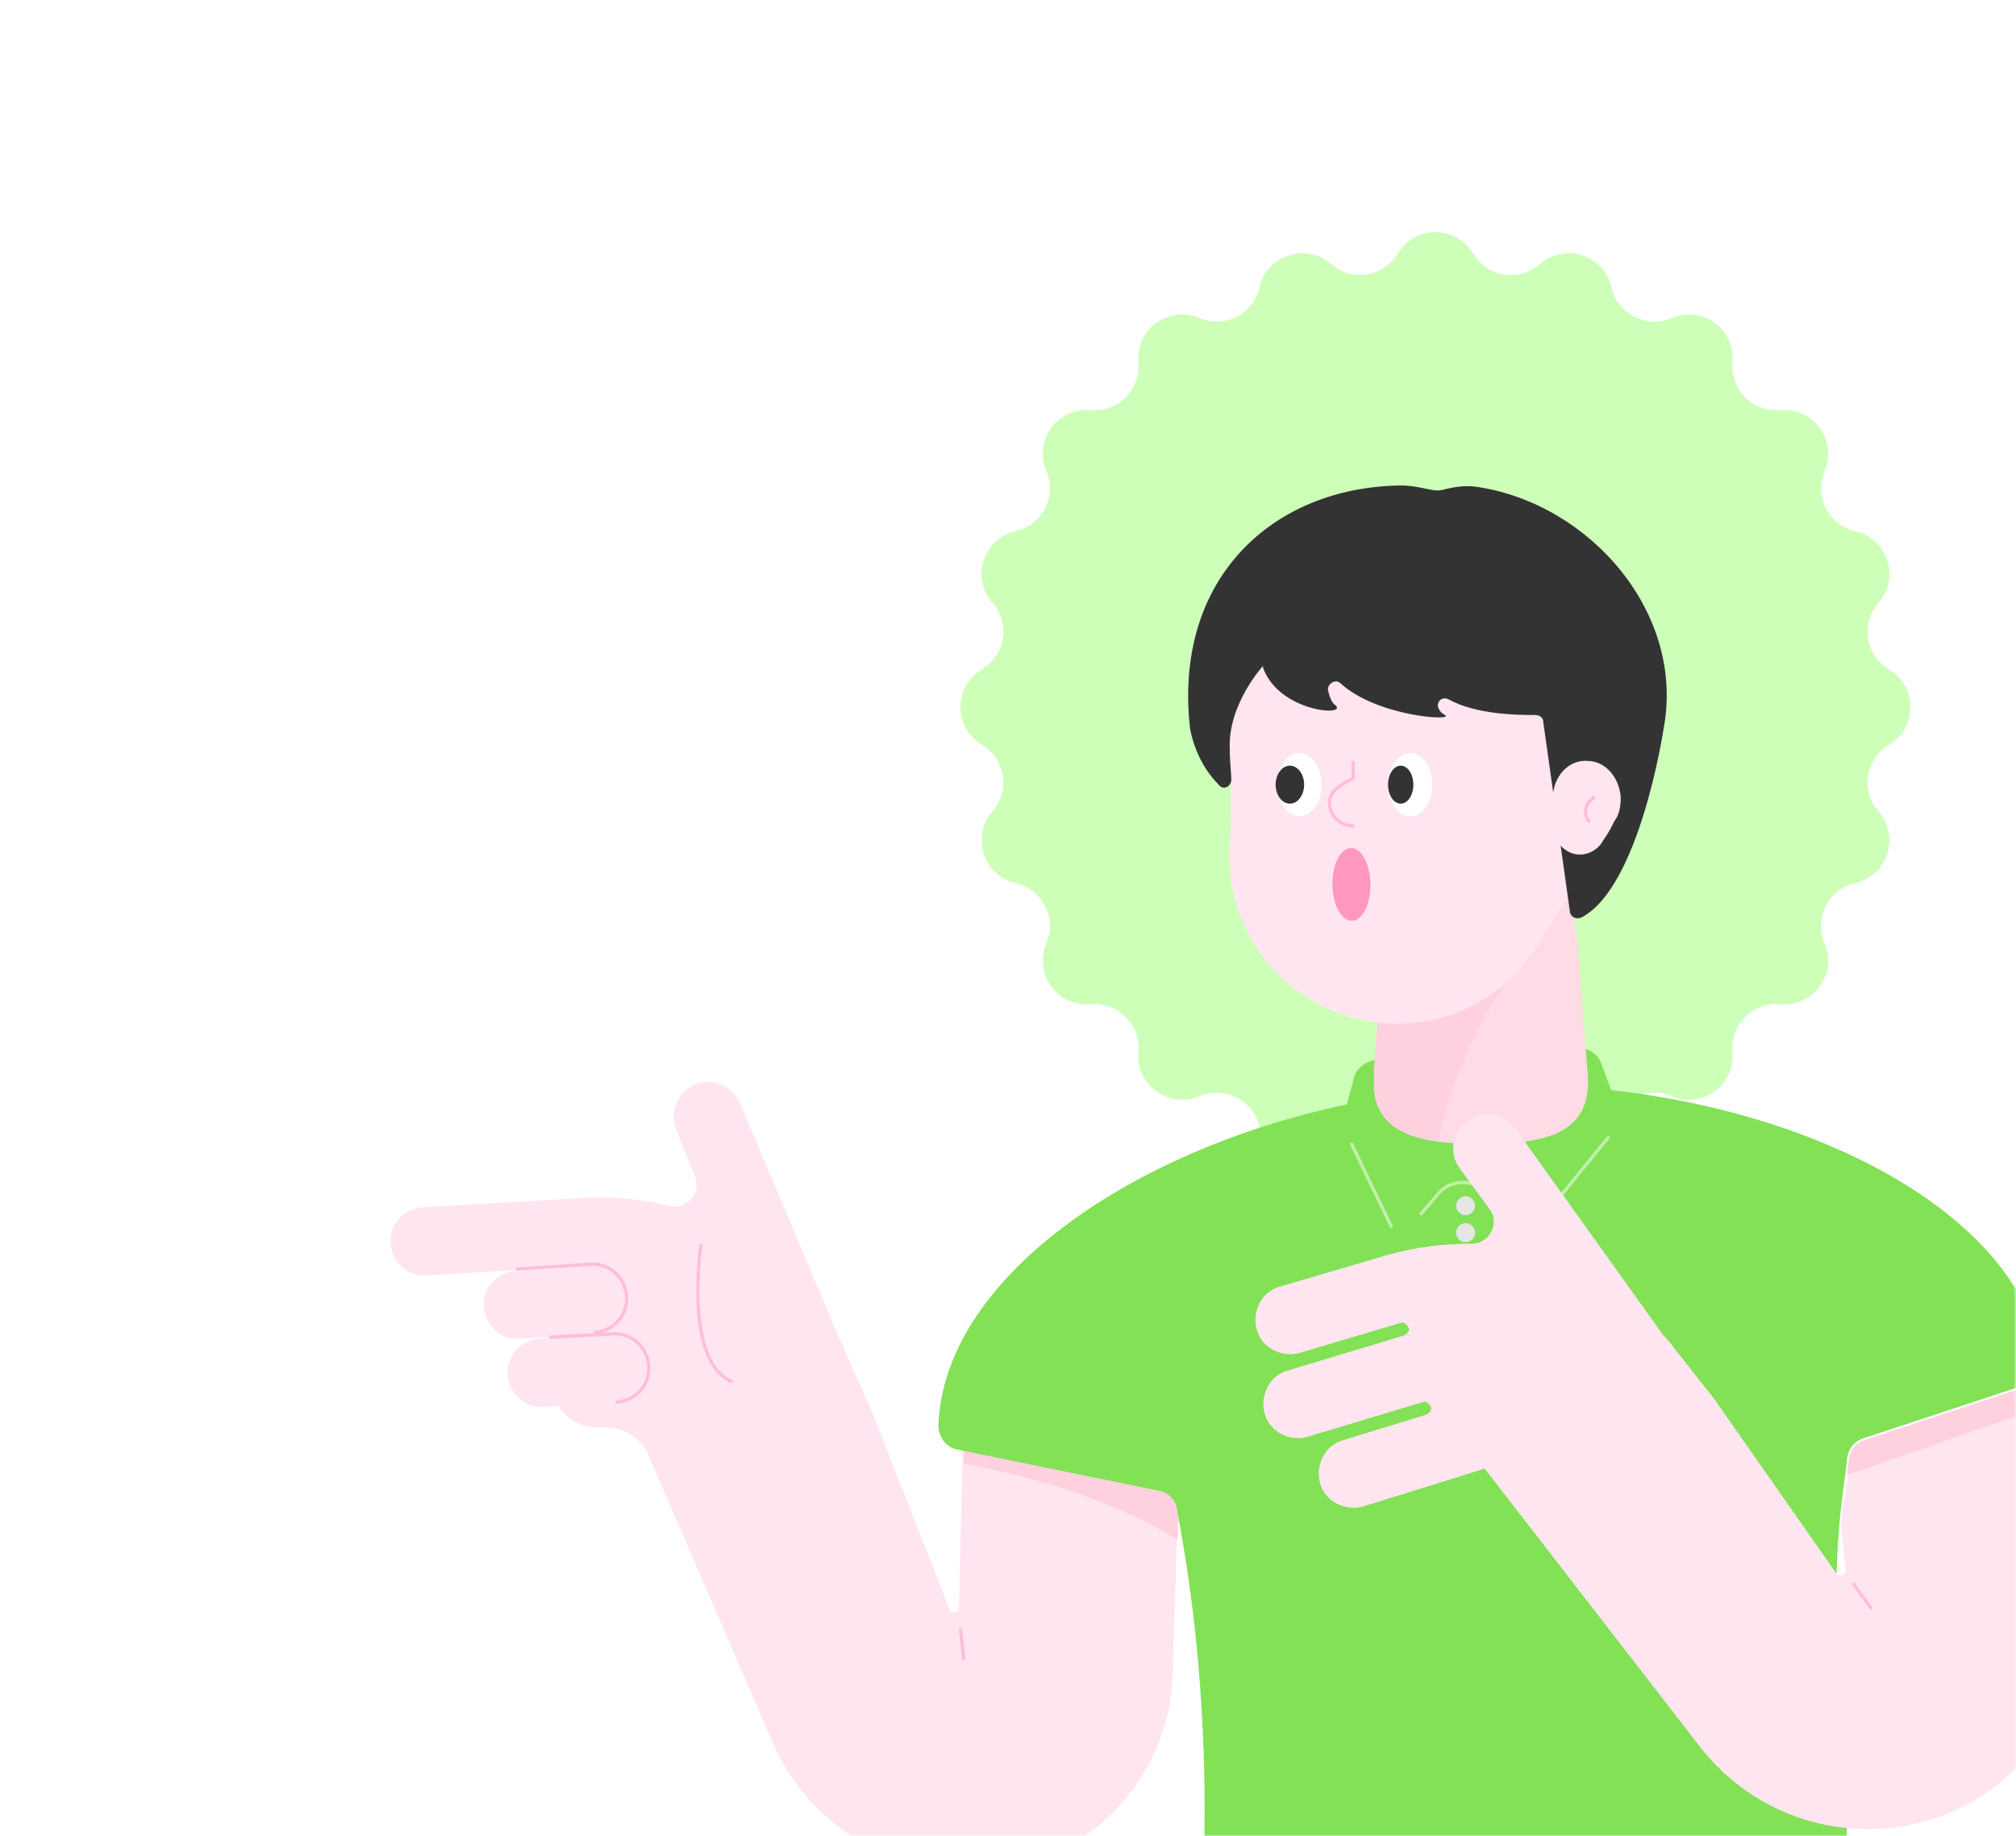 <svg width="382" height="348" viewBox="0 0 382 348" fill="none" xmlns="http://www.w3.org/2000/svg">
<mask id="mask0" mask-type="alpha" maskUnits="userSpaceOnUse" x="0" y="0" width="382" height="348">
<path d="M382 348L3.05176e-05 348L2.19259e-06 24C1.03382e-06 10.745 10.745 2.02057e-06 24 8.61793e-07L358 -2.83374e-05C371.255 -2.94962e-05 382 10.745 382 24L382 348Z" fill="#646EDC"/>
</mask>
<g mask="url(#mask0)">
<g filter="url(#filter0_d)">
<path d="M264.857 44.057C268.083 38.648 275.917 38.648 279.143 44.057V44.057C281.803 48.518 287.856 49.476 291.764 46.056V46.056C296.504 41.908 303.955 44.329 305.352 50.471V50.471C306.503 55.535 311.963 58.317 316.737 56.272V56.272C322.526 53.792 328.865 58.397 328.295 64.669V64.669C327.825 69.842 332.158 74.175 337.33 73.705V73.705C343.603 73.135 348.208 79.474 345.728 85.263V85.263C343.683 90.037 346.465 95.497 351.529 96.648V96.648C357.671 98.045 360.092 105.496 355.944 110.236V110.236C352.524 114.144 353.482 120.197 357.943 122.857V122.857C363.352 126.083 363.352 133.917 357.943 137.143V137.143C353.482 139.803 352.524 145.856 355.944 149.764V149.764C360.092 154.504 357.671 161.955 351.529 163.352V163.352C346.465 164.503 343.683 169.963 345.728 174.737V174.737C348.208 180.526 343.603 186.865 337.33 186.295V186.295C332.158 185.825 327.825 190.158 328.295 195.33V195.33C328.865 201.603 322.526 206.208 316.737 203.728V203.728C311.963 201.683 306.503 204.465 305.352 209.529V209.529C303.955 215.671 296.504 218.092 291.764 213.944V213.944C287.856 210.524 281.803 211.482 279.143 215.943V215.943C275.917 221.352 268.083 221.352 264.857 215.943V215.943C262.197 211.482 256.144 210.524 252.236 213.944V213.944C247.496 218.092 240.045 215.671 238.648 209.529V209.529C237.497 204.465 232.037 201.683 227.263 203.728V203.728C221.474 206.208 215.135 201.603 215.705 195.33V195.33C216.175 190.158 211.842 185.825 206.67 186.295V186.295C200.397 186.865 195.792 180.526 198.272 174.737V174.737C200.317 169.963 197.535 164.503 192.471 163.352V163.352C186.329 161.955 183.908 154.504 188.056 149.764V149.764C191.476 145.856 190.518 139.803 186.057 137.143V137.143C180.648 133.917 180.648 126.083 186.057 122.857V122.857C190.518 120.197 191.476 114.144 188.056 110.236V110.236C183.908 105.496 186.329 98.045 192.471 96.648V96.648C197.535 95.497 200.317 90.037 198.272 85.263V85.263C195.792 79.474 200.397 73.135 206.67 73.705V73.705C211.842 74.175 216.175 69.842 215.705 64.669V64.669C215.135 58.397 221.474 53.792 227.263 56.272V56.272C232.037 58.317 237.497 55.535 238.648 50.471V50.471C240.045 44.329 247.496 41.908 252.236 46.056V46.056C256.144 49.476 262.197 48.518 264.857 44.057V44.057Z" fill="#CDFFB9"/>
<path d="M105.821 236.191L80.922 237.691C77.323 237.991 74.323 235.291 74.023 231.691C73.723 228.091 76.423 225.091 80.022 224.791L110.92 222.992C116.32 222.692 121.72 223.292 126.819 224.491C130.119 225.391 133.119 222.092 131.619 218.792L128.019 209.792C126.819 206.493 128.619 202.593 131.919 201.393C135.219 200.193 139.118 201.993 140.318 205.293L158.917 249.39C159.517 250.29 159.817 251.19 160.117 252.09L165.217 263.489L179.916 300.987C180.216 301.886 181.716 301.586 181.716 300.687L182.616 261.689L223.713 264.689L222.213 313.286C221.613 333.384 205.714 349.583 185.915 350.483C169.417 351.383 154.118 342.384 146.918 327.385L122.92 271.888C121.42 268.289 117.82 266.189 113.92 266.489C110.92 266.789 107.921 265.289 106.121 262.889L101.921 257.489L109.42 251.79L105.821 236.191Z" fill="#FFE5EF"/>
<path d="M112.42 248.79L98.621 249.69C95.021 249.99 92.021 247.29 91.721 243.69C91.421 240.09 94.121 237.09 97.721 236.79L111.52 235.89C115.12 235.59 118.12 238.29 118.419 241.89C118.719 245.49 116.02 248.49 112.42 248.79Z" fill="#FFE5EF"/>
<path d="M116.92 261.69L103.121 262.59C99.521 262.89 96.521 260.19 96.221 256.59C95.921 252.99 98.621 249.99 102.221 249.691L116.02 248.791C119.619 248.491 122.619 251.19 122.919 254.79C123.219 258.39 120.519 261.39 116.92 261.69Z" fill="#FFE5EF"/>
<path d="M98.021 236.49L111.82 235.59C115.42 235.29 118.42 237.99 118.72 241.59C119.02 245.19 116.32 248.19 112.72 248.49" stroke="#FFBED7" stroke-width="0.63" stroke-miterlimit="10" stroke-linecap="round" stroke-linejoin="round"/>
<path d="M104.321 249.391L116.02 248.791C119.62 248.491 122.62 251.19 122.92 254.79C123.22 258.39 120.52 261.39 116.92 261.69" stroke="#FFBED7" stroke-width="0.63" stroke-miterlimit="10" stroke-linecap="round" stroke-linejoin="round"/>
<path d="M132.819 231.991C132.819 231.991 129.519 253.589 138.518 257.789" stroke="#FFBED7" stroke-width="0.63" stroke-miterlimit="10" stroke-linecap="round" stroke-linejoin="round"/>
<path d="M182.915 261.69L224.013 264.69L223.113 287.788C213.213 281.489 197.914 276.089 182.615 273.389L182.915 261.69Z" fill="#FFD0DD"/>
<path d="M255.211 205.292L256.411 200.793C256.711 198.693 258.511 197.193 260.611 196.893L298.708 194.493C300.808 194.493 302.908 195.693 303.508 197.793L305.308 202.593C346.405 207.092 383.003 227.191 386.903 253.589C387.203 255.689 386.003 257.789 383.903 258.389L353.005 268.588C351.205 269.188 350.305 270.688 350.005 272.188L349.705 275.188C344.605 307.886 352.405 336.384 349.105 352.583C349.405 354.683 351.805 358.282 347.305 357.982H239.912C237.559 357.982 232.559 357.982 230.013 357.982C229.713 357.982 229.413 357.982 229.413 357.982C225.813 357.083 226.713 355.583 227.013 354.083C227.013 352.883 228.213 346.583 228.213 345.683C228.213 340.884 229.113 313.885 223.113 282.687C223.113 280.588 221.613 278.788 219.514 278.488L181.416 270.688C179.316 270.388 177.816 268.288 177.816 266.188C178.716 238.59 213.814 213.992 255.211 205.292Z" fill="#82E155"/>
<path d="M277.709 226.292C278.704 226.292 279.509 225.486 279.509 224.492C279.509 223.498 278.704 222.692 277.709 222.692C276.715 222.692 275.91 223.498 275.91 224.492C275.91 225.486 276.715 226.292 277.709 226.292Z" fill="#E5E5E5"/>
<path d="M277.709 231.391C278.704 231.391 279.509 230.585 279.509 229.591C279.509 228.597 278.704 227.791 277.709 227.791C276.715 227.791 275.91 228.597 275.91 229.591C275.91 230.585 276.715 231.391 277.709 231.391Z" fill="#E5E5E5"/>
<path opacity="0.5" d="M256.111 212.792L263.61 228.391" stroke="white" stroke-width="0.63" stroke-miterlimit="10" stroke-linecap="round" stroke-linejoin="round"/>
<path opacity="0.5" d="M269.31 225.992L272.61 222.092C274.71 219.692 278.61 219.392 281.31 221.492L288.809 228.091C289.709 228.691 290.909 228.691 291.509 227.791L304.708 211.593" stroke="white" stroke-width="0.63" stroke-miterlimit="10" stroke-linecap="round" stroke-linejoin="round"/>
<path d="M297.508 157.296H263.61L260.611 198.993C259.111 210.992 268.71 212.792 280.709 212.792C292.708 212.792 302.008 210.992 300.808 198.993L297.508 157.296Z" fill="#FFDBE5"/>
<path d="M289.709 177.395C283.409 182.495 274.71 199.594 272.61 212.193C265.711 211.293 260.611 208.893 260.311 201.993C260.311 200.793 260.311 199.594 260.311 198.994V198.694L261.811 178.295L289.709 177.395Z" fill="#FFD0DD"/>
<path d="M232.413 134.197C232.113 111.999 250.411 94 272.91 94.6C292.709 95.2 309.208 111.399 310.407 131.498C311.007 140.497 308.308 149.196 303.508 156.096C299.308 162.096 295.409 168.695 291.509 174.995C285.209 185.194 273.51 191.494 260.311 189.694C247.712 187.894 236.912 178.595 233.912 165.995C233.013 162.396 232.713 158.796 233.013 155.496C233.613 149.196 233.012 142.897 232.712 136.597C232.412 135.697 232.413 134.797 232.413 134.197Z" fill="#FFE5EF"/>
<path d="M225.513 134.197C222.213 105.699 241.112 88.3 265.41 88C269.01 88 271.41 89.2 272.91 88.9C273.51 88.9 276.51 87.7 280.11 88.3C301.408 91.6 319.407 112.298 315.207 134.197C315.207 134.197 310.708 164.195 299.608 169.895C298.708 170.195 297.808 169.895 297.508 168.995L292.409 132.697C292.409 132.097 291.809 131.497 290.909 131.497C287.909 131.497 279.809 131.497 274.41 128.497C273.21 127.897 272.01 129.097 272.61 130.297C272.91 130.897 273.21 131.197 273.81 131.497C275.61 132.697 260.911 131.797 254.011 125.498C253.111 124.598 251.611 125.498 251.611 126.697C251.911 127.897 252.211 129.097 253.111 129.697C255.211 131.797 242.312 130.897 239.312 122.498V122.198C239.312 122.198 232.713 129.397 233.013 137.797C233.013 140.497 233.312 142.296 233.312 143.796C233.312 144.996 231.813 145.896 230.913 144.696C228.513 142.296 226.413 138.697 225.513 134.197Z" fill="#333333"/>
<path d="M294.209 147.397C294.209 143.197 297.209 139.898 300.808 140.198C304.108 140.198 306.808 143.197 307.108 147.097C307.108 148.897 306.808 150.397 305.908 151.597C305.308 152.797 304.708 153.997 303.808 155.197C302.908 156.997 300.808 158.196 298.708 157.896C296.609 157.597 294.809 155.797 294.209 153.397C294.209 152.797 293.909 152.197 294.209 151.597C294.209 150.397 294.209 149.197 294.209 147.997C294.209 147.697 294.209 147.697 294.209 147.397Z" fill="#FFE5EF"/>
<path d="M246.211 150.697C248.531 150.697 250.411 148.011 250.411 144.697C250.411 141.384 248.531 138.698 246.211 138.698C243.892 138.698 242.012 141.384 242.012 144.697C242.012 148.011 243.892 150.697 246.211 150.697Z" fill="white"/>
<path d="M267.21 150.697C269.529 150.697 271.41 148.011 271.41 144.697C271.41 141.384 269.529 138.698 267.21 138.698C264.89 138.698 263.01 141.384 263.01 144.697C263.01 148.011 264.89 150.697 267.21 150.697Z" fill="white"/>
<path d="M244.412 148.297C245.903 148.297 247.112 146.685 247.112 144.697C247.112 142.709 245.903 141.097 244.412 141.097C242.921 141.097 241.712 142.709 241.712 144.697C241.712 146.685 242.921 148.297 244.412 148.297Z" fill="#333333"/>
<path d="M265.41 148.297C266.735 148.297 267.81 146.685 267.81 144.697C267.81 142.709 266.735 141.097 265.41 141.097C264.085 141.097 263.01 142.709 263.01 144.697C263.01 146.685 264.085 148.297 265.41 148.297Z" fill="#333333"/>
<path d="M348.805 284.788L349.704 293.187C350.004 294.387 348.505 294.987 347.905 294.087L324.806 261.089L317.007 251.19C316.407 250.29 315.807 249.69 315.207 249.09L287.309 210.093C285.209 207.093 281.309 206.193 278.309 208.293C275.309 210.393 274.409 214.292 276.509 217.292L282.209 225.092C284.309 227.792 282.209 231.691 278.909 231.691C273.51 231.691 268.41 232.291 263.01 233.791L242.612 239.791C239.012 240.691 237.212 244.59 238.112 247.89C239.012 251.49 242.911 253.29 246.211 252.39L265.41 246.69C266.01 246.39 266.61 246.99 266.91 247.59C267.21 248.19 266.61 248.79 266.01 249.09L244.112 255.69C240.512 256.59 238.712 260.489 239.612 263.789C240.512 267.389 244.411 269.189 247.711 268.289L269.61 261.689C270.21 261.389 270.81 261.989 271.11 262.589C271.41 263.189 270.81 263.789 270.21 264.089L254.611 268.889C251.011 269.789 249.211 273.689 250.111 276.988C251.011 280.588 254.911 282.388 258.21 281.488L274.709 276.388L281.309 274.289L322.406 327.385C332.606 340.284 349.705 345.684 365.604 340.884C384.802 335.185 396.201 315.686 392.302 296.187L384.502 258.99L353.604 269.189C353.604 269.189 350.905 269.789 350.605 273.089C350.005 276.388 348.805 284.788 348.805 284.788Z" fill="#FFE5EF"/>
<path d="M351.205 296.188L354.505 300.687" stroke="#FFBED7" stroke-width="0.63" stroke-miterlimit="10" stroke-linecap="round" stroke-linejoin="round"/>
<path d="M256.157 170.492C258.145 170.468 259.718 167.359 259.671 163.549C259.623 159.739 257.974 156.67 255.986 156.695C253.998 156.719 252.425 159.828 252.472 163.638C252.519 167.448 254.169 170.517 256.157 170.492Z" fill="#FF97BF"/>
<path d="M182.016 304.887L182.616 310.286" stroke="#FFBED7" stroke-width="0.63" stroke-miterlimit="10" stroke-linecap="round" stroke-linejoin="round"/>
<path d="M302.008 147.097L301.108 147.997C300.208 148.897 300.208 150.696 301.108 151.596" stroke="#FFBED7" stroke-width="0.63" stroke-miterlimit="10" stroke-linecap="round" stroke-linejoin="round"/>
<path d="M256.411 152.496C254.011 152.496 251.911 150.696 251.911 147.996C251.911 145.596 255.211 144.096 256.411 143.496V140.497" stroke="#FFBED7" stroke-width="0.63" stroke-miterlimit="10" stroke-linecap="round" stroke-linejoin="round"/>
<path d="M384.202 258.69L353.304 268.889C353.304 268.889 350.605 269.489 350.305 272.789C350.305 273.389 350.005 274.589 350.005 275.489L385.402 263.19L384.202 258.69Z" fill="#FFD0DD"/>
</g>
</g>
<defs>
<filter id="filter0_d" x="58" y="28" width="351.064" height="350" filterUnits="userSpaceOnUse" color-interpolation-filters="sRGB">
<feFlood flood-opacity="0" result="BackgroundImageFix"/>
<feColorMatrix in="SourceAlpha" type="matrix" values="0 0 0 0 0 0 0 0 0 0 0 0 0 0 0 0 0 0 127 0"/>
<feOffset dy="4"/>
<feGaussianBlur stdDeviation="8"/>
<feColorMatrix type="matrix" values="0 0 0 0 0 0 0 0 0 0 0 0 0 0 0 0 0 0 0.08 0"/>
<feBlend mode="normal" in2="BackgroundImageFix" result="effect1_dropShadow"/>
<feBlend mode="normal" in="SourceGraphic" in2="effect1_dropShadow" result="shape"/>
</filter>
</defs>
</svg>
